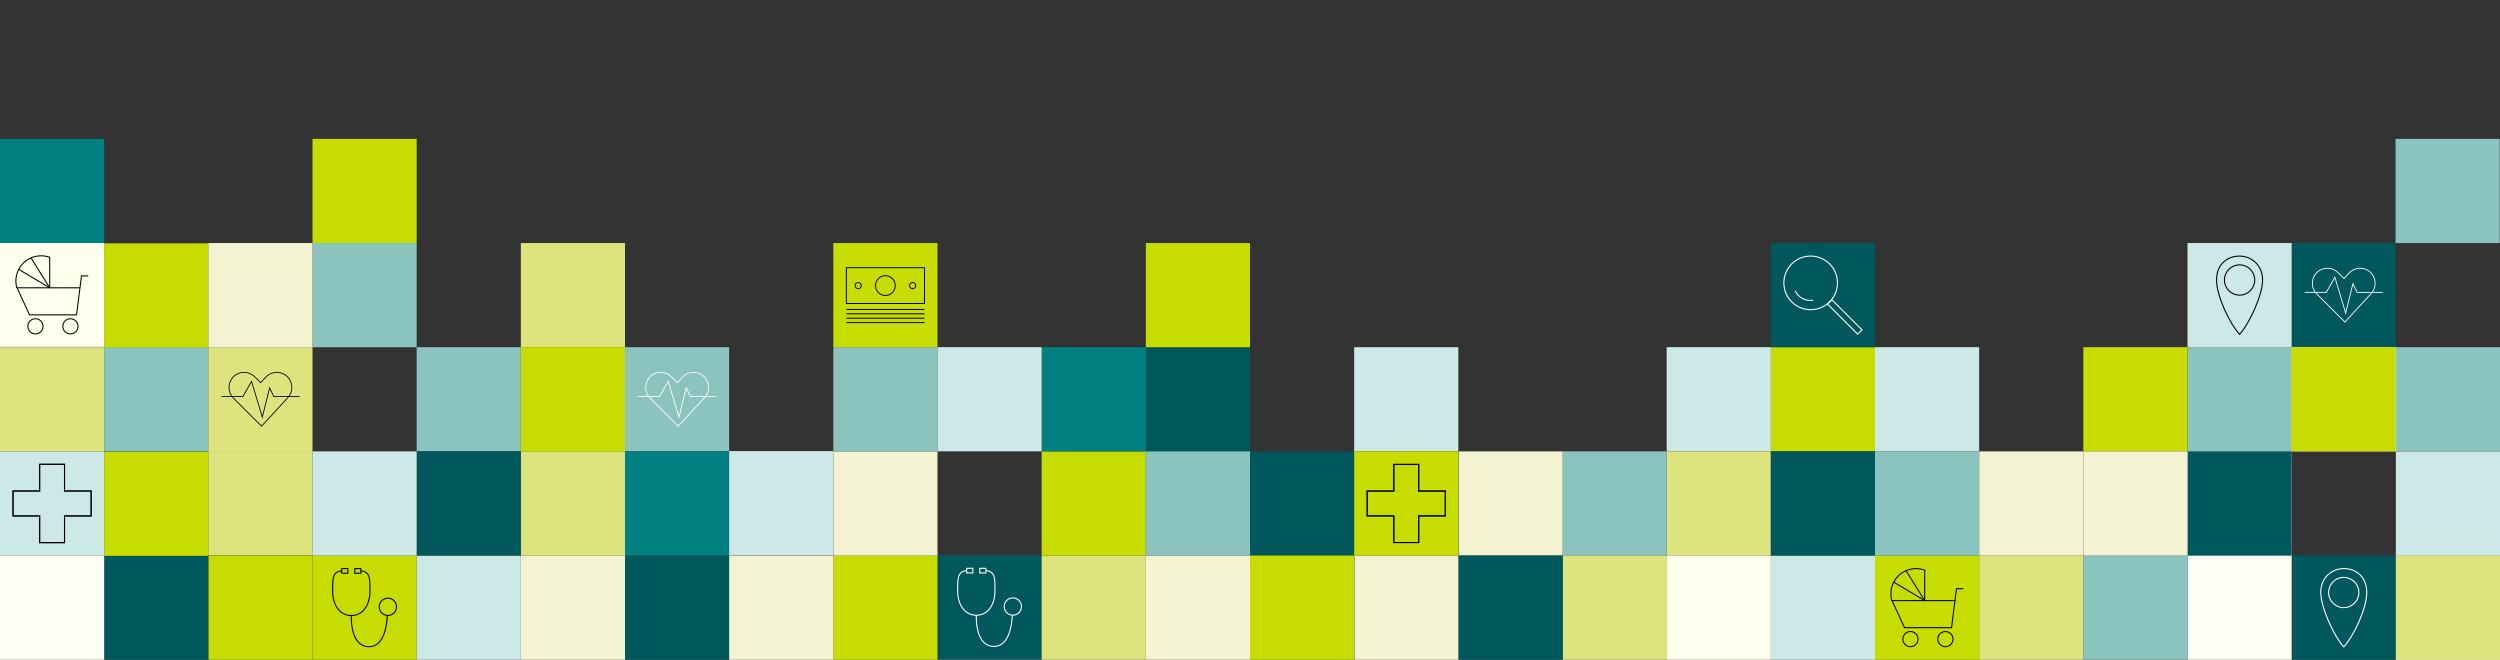 <?xml version="1.0" encoding="UTF-8"?><svg id="Layer_1" xmlns="http://www.w3.org/2000/svg" viewBox="0 0 1440 380"><rect x="0" y="0" width="1440" height="380" fill="#333333" stroke="none"/><defs><style>.cls-1{stroke-width:.56px;}.cls-1,.cls-2,.cls-3,.cls-4,.cls-5,.cls-6,.cls-7,.cls-8,.cls-9,.cls-10,.cls-11{fill:none;stroke-miterlimit:10;}.cls-1,.cls-2,.cls-4,.cls-6,.cls-7,.cls-9,.cls-11{stroke:#000;}.cls-12{fill:#f3f3d1;}.cls-13{fill:#00585c;}.cls-14{fill:teal;}.cls-15{fill:#fffff3;}.cls-16{fill:#ffffed;}.cls-17{fill:#8bc3bf;}.cls-18{fill:#cde9e7;}.cls-19{fill:#c7dc00;}.cls-20{fill:#dee47d;}.cls-2,.cls-3{stroke-width:.62px;}.cls-3,.cls-5,.cls-8,.cls-10{stroke:#fff;}.cls-4{stroke-width:.6px;}.cls-5{stroke-width:.62px;}.cls-6,.cls-8{stroke-width:.62px;}.cls-7{stroke-width:.62px;}.cls-9{stroke-width:.62px;}.cls-10,.cls-11{stroke-width:.49px;}</style></defs><rect class="cls-18" x="0" y="260" width="60" height="60"/><rect class="cls-13" x="540" y="319.83" width="60" height="60" transform="translate(919.83 -220.17) rotate(90)"/><rect class="cls-13" x="720" y="260" width="60" height="60" transform="translate(1040 -460) rotate(90)"/><rect class="cls-13" x="660" y="200" width="60" height="60" transform="translate(920 -460) rotate(90)"/><rect class="cls-19" x="180" y="320" width="60" height="60"/><rect class="cls-15" x="1380" y="320" width="60" height="60"/><rect class="cls-13" x="1320" y="320" width="60" height="60"/><rect class="cls-15" x="1260" y="320" width="60" height="60"/><rect class="cls-13" x="1320" y="140" width="60" height="60"/><rect class="cls-17" x="1200" y="320" width="60" height="60"/><rect class="cls-20" x="1140" y="320" width="60" height="60"/><rect class="cls-19" x="1080" y="320" width="60" height="60"/><rect class="cls-18" x="1020" y="320" width="60" height="60"/><rect class="cls-20" x="600" y="320" width="60" height="60"/><rect class="cls-20" x="300" y="140" width="60" height="60"/><rect class="cls-19" x="480" y="320" width="60" height="60" transform="translate(1020 700) rotate(180)"/><rect class="cls-13" x="360" y="320" width="60" height="60"/><rect class="cls-12" x="300" y="320" width="60" height="60"/><rect class="cls-18" x="240" y="320" width="60" height="60"/><rect class="cls-19" x="120" y="320" width="60" height="60" transform="translate(300 700) rotate(180)"/><rect class="cls-13" x="60" y="320" width="60" height="60" transform="translate(180 700) rotate(180)"/><rect class="cls-19" x="60" y="260.17" width="60" height="60" transform="translate(180 580.33) rotate(180)"/><rect class="cls-20" x="0" y="199.97" width="60" height="60" transform="translate(60 459.95) rotate(180)"/><rect class="cls-18" x="780" y="199.97" width="60" height="60" transform="translate(1620 459.95) rotate(-180)"/><rect class="cls-17" x="180" y="140" width="60" height="60" transform="translate(420 340) rotate(180)"/><rect class="cls-17" x="60" y="199.97" width="60" height="60" transform="translate(180 459.95) rotate(-180)"/><rect class="cls-20" x="120" y="199.97" width="60" height="60" transform="translate(300 459.95) rotate(-180)"/><rect class="cls-20" x="120" y="259.83" width="60" height="60" transform="translate(300 579.67) rotate(-180)"/><rect class="cls-17" x="240" y="199.97" width="60" height="60"/><rect class="cls-17" x="360" y="199.97" width="60" height="60"/><rect class="cls-20" x="300" y="260" width="60" height="60"/><rect class="cls-19" x="300" y="199.97" width="60" height="60.17" transform="translate(660 460.11) rotate(180)"/><rect class="cls-12" x="1140" y="260" width="60" height="60"/><rect class="cls-12" x="840.17" y="260" width="60" height="60" transform="translate(1740.33 580) rotate(180)"/><rect class="cls-17" x="1080" y="260" width="60" height="60"/><rect class="cls-20" x="960" y="260" width="60" height="60" transform="translate(1980 580) rotate(180)"/><rect class="cls-19" x="600" y="260" width="60" height="60"/><rect class="cls-12" x="480" y="260" width="60" height="60"/><rect class="cls-14" x="360" y="260" width="60" height="60"/><rect class="cls-15" x="1260" y="260" width="60" height="60" transform="translate(2580 580) rotate(180)"/><rect class="cls-18" x="1380" y="260" width="60" height="60" transform="translate(2820 580) rotate(180)"/><rect class="cls-19" x="1020" y="199.97" width="60" height="60" transform="translate(1279.97 -820.03) rotate(90)"/><rect class="cls-13" x="1020" y="140" width="60" height="60" transform="translate(1220 -880) rotate(90)"/><rect class="cls-12" x="660" y="320" width="60" height="60" transform="translate(1040 -340) rotate(90)"/><rect class="cls-18" x="420" y="259.83" width="60" height="60" transform="translate(739.83 -160.17) rotate(90)"/><rect class="cls-14" x="600" y="199.97" width="60" height="60" transform="translate(400.03 859.97) rotate(-90)"/><rect class="cls-17" x="480" y="199.97" width="60" height="60" transform="translate(739.97 -280.03) rotate(90)"/><rect class="cls-19" x="480" y="140" width="60" height="60" transform="translate(340 680) rotate(-90)"/><rect class="cls-18" x="540" y="199.97" width="60" height="60" transform="translate(340.03 799.97) rotate(-90)"/><rect class="cls-19" x="720" y="320" width="60" height="60" transform="translate(400 1100) rotate(-90)"/><rect class="cls-18" x="1080" y="199.97" width="60" height="60" transform="translate(880.03 1339.97) rotate(-90)"/><rect class="cls-19" x="60" y="140.17" width="60" height="60"/><rect class="cls-18" x="960" y="199.97" width="60" height="60"/><rect class="cls-17" x="900" y="260" width="60" height="60"/><rect class="cls-16" x="0" y="139.83" width="60" height="60"/><rect class="cls-14" x="0" y="80" width="60" height="60" transform="translate(140 80) rotate(90)"/><rect class="cls-17" x="1260" y="199.97" width="60" height="60" transform="translate(1519.97 -1060.03) rotate(90)"/><rect class="cls-17" x="1380" y="199.97" width="60" height="60" transform="translate(1639.97 -1180.03) rotate(90)"/><rect class="cls-16" x="1320" y="199.97" width="60" height="60" transform="translate(1579.97 -1120.03) rotate(90)"/><rect class="cls-13" x="1020" y="260" width="60" height="60" transform="translate(1340 -760) rotate(90)"/><rect class="cls-19" x="1319.83" y="199.97" width="60" height="60" transform="translate(1579.81 -1119.86) rotate(90)"/><rect class="cls-19" x="180" y="80" width="60" height="60" transform="translate(320 -100) rotate(90)"/><rect class="cls-15" x="0" y="320" width="60" height="60" transform="translate(380 320) rotate(90)"/><rect class="cls-16" x="960" y="320" width="60" height="60" transform="translate(1340 -640) rotate(90)"/><rect class="cls-18" x="1260" y="140" width="60" height="60" transform="translate(1120 1460) rotate(-90)"/><rect class="cls-12" x="780.17" y="320" width="60" height="60"/><rect class="cls-17" x="1379.83" y="80" width="60" height="60"/><rect class="cls-19" x="1200" y="199.97" width="60" height="60" transform="translate(1000.03 1459.97) rotate(-90)"/><rect class="cls-20" x="1380" y="320" width="60" height="60" transform="translate(1060 1760) rotate(-90)"/><rect class="cls-20" x="900.17" y="320" width="60" height="60" transform="translate(1860.33 700) rotate(-180)"/><path class="cls-5" d="m1058.31,161.46c.82,8.49-5.4,16.04-13.89,16.85-8.49.82-16.04-5.4-16.85-13.89-.82-8.49,5.4-16.04,13.89-16.85,8.49-.82,16.04,5.4,16.85,13.89Z"/><path class="cls-5" d="m1034.01,167.57c1.94,3.81,6.04,6.08,10.31,5.37"/><rect class="cls-5" x="1060.82" y="170.27" width="3.51" height="24.59" transform="translate(182.13 804.82) rotate(-45)"/><polygon class="cls-9" points="52.5 282.82 37.16 282.82 37.16 267.44 22.84 267.44 22.84 282.82 7.5 282.82 7.5 297.18 22.84 297.18 22.84 312.56 37.16 312.56 37.16 297.18 52.5 297.18 52.5 282.82"/><polygon class="cls-9" points="52.5 282.82 37.16 282.82 37.16 267.44 22.84 267.44 22.84 282.82 7.5 282.82 7.5 297.18 22.84 297.18 22.84 312.56 37.16 312.56 37.16 297.18 52.5 297.18 52.5 282.82"/><path class="cls-10" d="m390.64,245.47l-16.19-16.19c-3.39-3.39-3.39-8.88,0-12.27,3.39-3.39,8.88-3.39,12.27,0l3.42,3.42,2.91-3.16c3.25-3.52,8.73-3.75,12.26-.5,3.52,3.25,3.75,8.73.5,12.26l-15.16,16.45Z"/><polyline class="cls-10" points="367.5 228.37 379.94 228.37 384.88 219.67 391.1 240.27 395.3 223.38 397.68 228.37 412.5 228.37"/><path class="cls-11" d="m150.64,245.47l-16.19-16.19c-3.39-3.39-3.39-8.88,0-12.27,3.39-3.39,8.88-3.39,12.27,0l3.42,3.42,2.91-3.16c3.25-3.52,8.73-3.75,12.26-.5,3.52,3.25,3.75,8.73.5,12.26l-15.16,16.45Z"/><polyline class="cls-11" points="127.5 228.37 139.94 228.37 144.88 219.67 151.1 240.27 155.3 223.38 157.68 228.37 172.5 228.37"/><path class="cls-3" d="m582.93,344.4c-2.74.26-4.74,2.7-4.48,5.44.26,2.74,2.7,4.74,5.44,4.48,2.74-.26,4.74-2.7,4.48-5.44-.26-2.74-2.7-4.74-5.44-4.48Z"/><path class="cls-3" d="m562.36,354.37s-1,17.96,10.19,17.96c8.86,0,10.31-12.7,10.53-17.99"/><rect class="cls-3" x="564.34" y="327.35" width="3.54" height="2.68"/><rect class="cls-3" x="556.82" y="327.33" width="3.54" height="2.68"/><path class="cls-3" d="m556.66,328.66c-5.24.63-5.05,4.71-5.05,11.69,0,7.61,3.85,14.03,10.75,14.03s10.75-6.41,10.75-14.03c0-6.99.19-11.08-5.08-11.69"/><path class="cls-2" d="m222.93,344.57c-2.74.26-4.74,2.7-4.48,5.44.26,2.74,2.7,4.74,5.44,4.48,2.74-.26,4.74-2.7,4.48-5.44-.26-2.74-2.7-4.74-5.44-4.48Z"/><path class="cls-2" d="m202.36,354.54s-1,17.96,10.19,17.96c8.86,0,10.31-12.7,10.53-17.99"/><rect class="cls-2" x="204.34" y="327.52" width="3.54" height="2.68"/><rect class="cls-2" x="196.82" y="327.5" width="3.54" height="2.68"/><path class="cls-2" d="m196.66,328.82c-5.24.63-5.05,4.71-5.05,11.69,0,7.61,3.85,14.03,10.75,14.03s10.75-6.41,10.75-14.03c0-6.99.19-11.08-5.08-11.69"/><circle class="cls-4" cx="1100.41" cy="368.13" r="4.37"/><circle class="cls-4" cx="1120.56" cy="368.13" r="4.37"/><polygon class="cls-4" points="1124.09 361.53 1096.99 361.53 1089.83 345.95 1126.06 345.95 1124.09 361.53"/><polyline class="cls-4" points="1126.06 345.95 1126.93 339.11 1130.86 339.11"/><path class="cls-4" d="m1089.69,346.01c-.36-1.26-.55-2.6-.55-3.97,0-8.03,6.51-14.53,14.53-14.53,1.74,0,3.41.31,4.95.87v17.61"/><line class="cls-4" x1="1090.79" y1="335.3" x2="1108.63" y2="345.98"/><line class="cls-4" x1="1097.87" y1="328.71" x2="1108.63" y2="345.98"/><circle class="cls-4" cx="20.41" cy="187.96" r="4.37"/><circle class="cls-4" cx="40.56" cy="187.96" r="4.37"/><polygon class="cls-4" points="44.09 181.36 16.99 181.36 9.83 165.78 46.06 165.78 44.09 181.36"/><polyline class="cls-4" points="46.06 165.78 46.93 158.94 50.86 158.94"/><path class="cls-4" d="m9.69,165.84c-.36-1.26-.55-2.6-.55-3.97,0-8.03,6.51-14.53,14.53-14.53,1.74,0,3.41.31,4.95.87v17.61"/><line class="cls-4" x1="10.79" y1="155.14" x2="28.63" y2="165.81"/><line class="cls-4" x1="17.87" y1="148.54" x2="28.63" y2="165.81"/><path class="cls-8" d="m1350,327.5c-6.66,0-13.25,5.04-13.25,13.77s7.73,25.27,13.14,31.23c0,0,.04-.04.11-.11.07.07.11.11.11.11,5.41-5.96,13.14-21.73,13.14-31.23s-6.59-13.77-13.25-13.77Zm.84,22.46c-4.79.46-9.05-3.05-9.52-7.84s3.05-9.05,7.84-9.52c4.79-.46,9.05,3.05,9.52,7.84.46,4.79-3.05,9.05-7.84,9.52Z"/><path class="cls-6" d="m1290,147.5c6.66,0,13.25,5.04,13.25,13.77s-7.73,25.27-13.14,31.23c0,0-.04-.04-.11-.11-.07.07-.11.11-.11.11-5.41-5.96-13.14-21.73-13.14-31.23s6.59-13.77,13.25-13.77Zm-.84,22.46c4.79.46,9.05-3.05,9.52-7.84s-3.05-9.05-7.84-9.52c-4.79-.46-9.05,3.05-9.52,7.84-.46,4.79,3.05,9.05,7.84,9.52Z"/><rect class="cls-1" x="487.5" y="154.19" width="45" height="20.61"/><circle class="cls-1" cx="510" cy="164.5" r="5.7"/><circle class="cls-1" cx="525.68" cy="164.5" r="1.77"/><circle class="cls-1" cx="494.32" cy="164.5" r="1.77"/><line class="cls-1" x1="487.5" y1="178.25" x2="532.5" y2="178.25"/><line class="cls-1" x1="487.5" y1="180.77" x2="532.5" y2="180.77"/><line class="cls-1" x1="487.5" y1="183.29" x2="532.5" y2="183.29"/><line class="cls-1" x1="487.5" y1="185.81" x2="532.5" y2="185.81"/><rect class="cls-13" x="240" y="260" width="60" height="60" transform="translate(540 580) rotate(180)"/><rect class="cls-18" x="180" y="260" width="60" height="60" transform="translate(420 580) rotate(-180)"/><rect class="cls-17" x="660" y="260" width="60" height="60" transform="translate(980 -400) rotate(90)"/><rect class="cls-12" x="420" y="320" width="60" height="60" transform="translate(100 800) rotate(-90)"/><rect class="cls-12" x="120" y="140" width="60" height="60" transform="translate(-20 320) rotate(-90)"/><rect class="cls-19" x="660" y="140" width="60" height="60" transform="translate(860 -520) rotate(90)"/><rect class="cls-19" x="780" y="260" width="60" height="60" transform="translate(520 1100) rotate(-90)"/><rect class="cls-13" x="840.17" y="320" width="60" height="60" transform="translate(1740.33 700) rotate(-180)"/><path class="cls-10" d="m1350.64,185.5l-16.19-16.19c-3.39-3.39-3.39-8.88,0-12.27,3.39-3.39,8.88-3.39,12.27,0l3.42,3.42,2.91-3.16c3.25-3.52,8.73-3.75,12.26-.5,3.52,3.25,3.75,8.73.5,12.26l-15.16,16.45Z"/><polyline class="cls-10" points="1327.5 168.4 1339.94 168.4 1344.88 159.7 1351.1 180.3 1355.3 163.4 1357.68 168.4 1372.5 168.4"/><polygon class="cls-7" points="787.5 282.84 802.84 282.84 802.84 267.5 817.16 267.5 817.16 282.84 832.5 282.84 832.5 297.16 817.16 297.16 817.16 312.5 802.84 312.5 802.84 297.16 787.5 297.16 787.5 282.84"/><polygon class="cls-7" points="787.5 282.84 802.84 282.84 802.84 267.5 817.16 267.5 817.16 282.84 832.5 282.84 832.5 297.16 817.16 297.16 817.16 312.5 802.84 312.5 802.84 297.16 787.5 297.16 787.5 282.84"/><rect class="cls-13" x="1260" y="260" width="60" height="60" transform="translate(2580 580) rotate(180)"/><rect class="cls-12" x="1200" y="260" width="60" height="60" transform="translate(1520 -940) rotate(90)"/></svg>